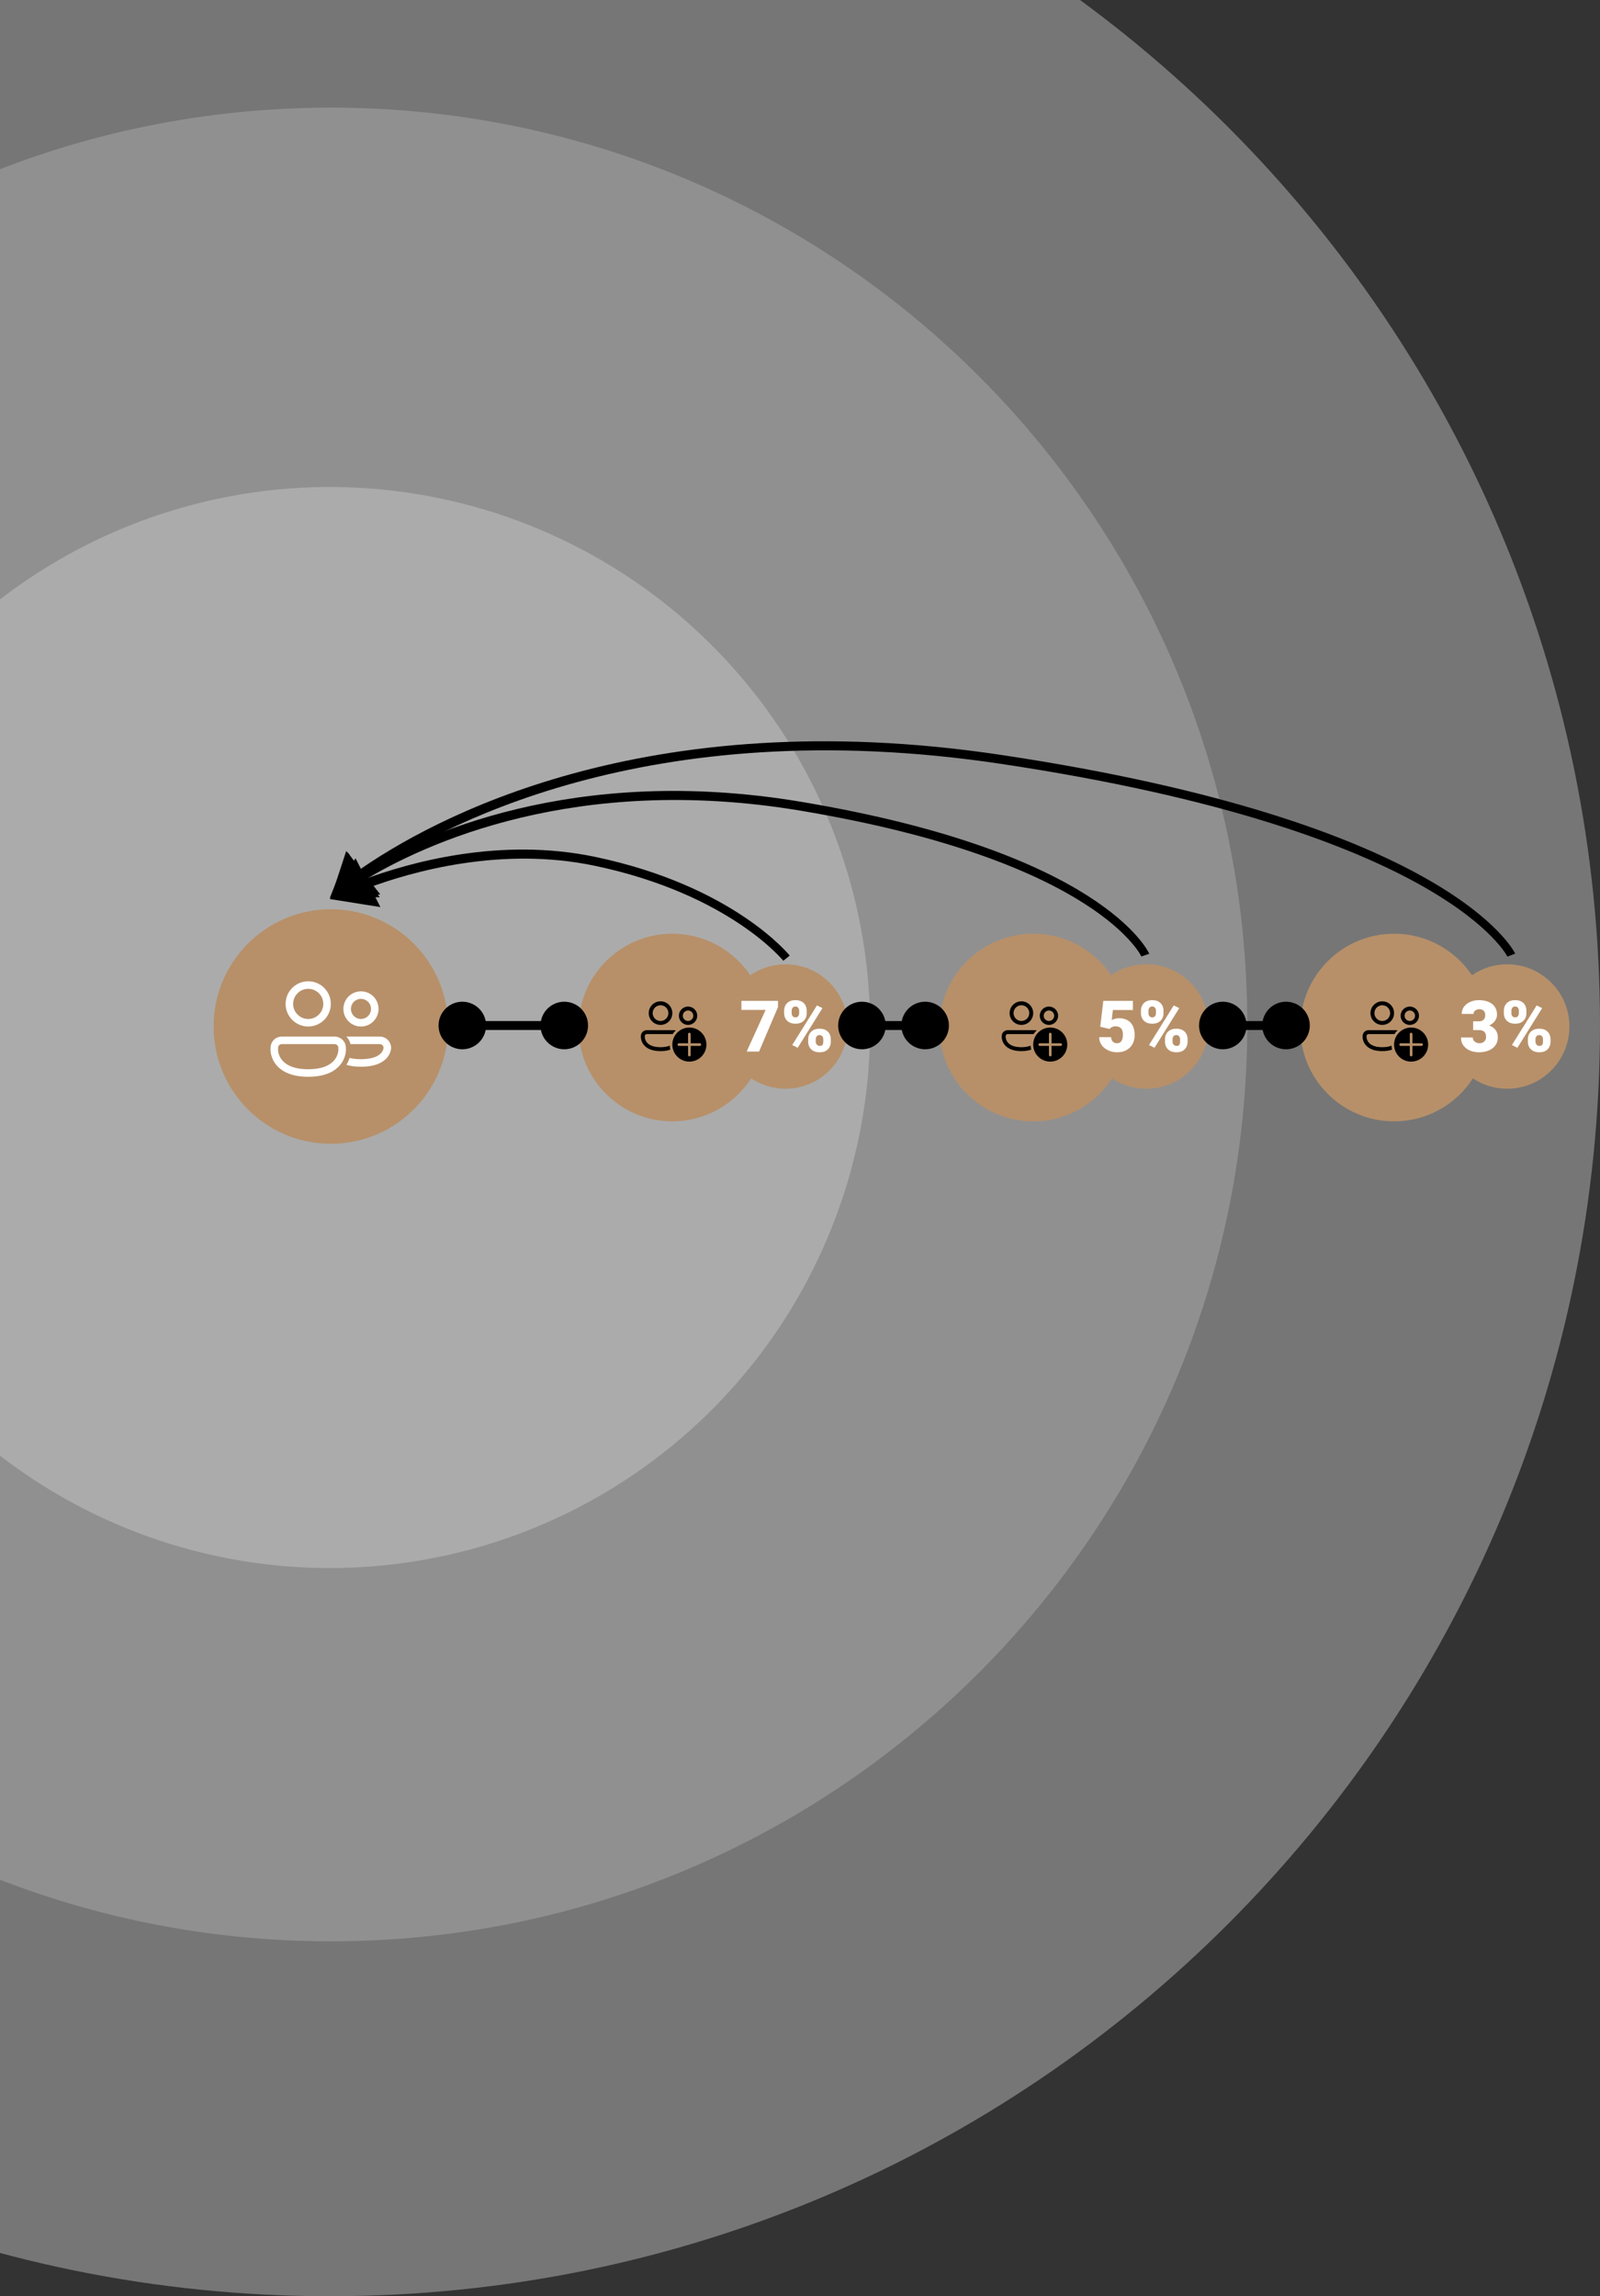 <svg width="359" height="515" viewBox="0 0 359 515" fill="none" xmlns="http://www.w3.org/2000/svg">
<rect x="0" y="0" width="359" height="515" fill="#333333" stroke="none"/>
<path d="M359 230C359 387.401 231.401 515 74 515C-83.401 515 -211 387.401 -211 230C-211 72.599 -83.401 -55 74 -55C231.401 -55 359 72.599 359 230ZM58.663 230C58.663 238.471 65.529 245.337 74 245.337C82.471 245.337 89.337 238.471 89.337 230C89.337 221.529 82.471 214.663 74 214.663C65.529 214.663 58.663 221.529 58.663 230Z" fill="#767676"/>
<path d="M279.859 229.771C279.859 343.337 187.795 435.401 74.229 435.401C-39.338 435.401 -131.401 343.337 -131.401 229.771C-131.401 116.205 -39.338 24.141 74.229 24.141C187.795 24.141 279.859 116.205 279.859 229.771ZM58.969 229.771C58.969 238.199 65.801 245.031 74.229 245.031C82.656 245.031 89.488 238.199 89.488 229.771C89.488 221.344 82.656 214.512 74.229 214.512C65.801 214.512 58.969 221.344 58.969 229.771Z" fill="#919090"/>
<circle cx="74" cy="230.457" r="121.228" fill="#ABABAB"/>
<circle cx="74.228" cy="230.229" r="26.304" fill="#B79069"/>
<path d="M69.156 220.083C68.49 220.083 67.83 220.214 67.215 220.469C66.599 220.724 66.04 221.098 65.569 221.569C65.098 222.04 64.724 222.599 64.469 223.215C64.214 223.83 64.083 224.49 64.083 225.156C64.083 225.822 64.214 226.482 64.469 227.097C64.724 227.713 65.098 228.272 65.569 228.743C66.04 229.214 66.599 229.588 67.215 229.843C67.83 230.098 68.49 230.229 69.156 230.229C70.501 230.229 71.792 229.694 72.743 228.743C73.694 227.792 74.229 226.501 74.229 225.156C74.229 223.811 73.694 222.52 72.743 221.569C71.792 220.617 70.501 220.083 69.156 220.083V220.083ZM65.774 225.156C65.774 224.712 65.862 224.272 66.031 223.862C66.201 223.451 66.451 223.079 66.764 222.765C67.079 222.451 67.451 222.201 67.862 222.031C68.272 221.861 68.712 221.774 69.156 221.774C69.6 221.774 70.04 221.861 70.45 222.031C70.861 222.201 71.233 222.451 71.547 222.765C71.861 223.079 72.111 223.451 72.281 223.862C72.45 224.272 72.538 224.712 72.538 225.156C72.538 226.053 72.182 226.913 71.547 227.547C70.913 228.182 70.053 228.538 69.156 228.538C68.259 228.538 67.399 228.182 66.764 227.547C66.13 226.913 65.774 226.053 65.774 225.156V225.156Z" fill="white"/>
<path d="M80.993 222.337C79.946 222.337 78.942 222.753 78.203 223.493C77.463 224.233 77.047 225.237 77.047 226.283C77.047 227.329 77.463 228.333 78.203 229.073C78.942 229.813 79.946 230.229 80.993 230.229C82.039 230.229 83.043 229.813 83.782 229.073C84.522 228.333 84.938 227.329 84.938 226.283C84.938 225.237 84.522 224.233 83.782 223.493C83.043 222.753 82.039 222.337 80.993 222.337V222.337ZM78.738 226.283C78.738 225.685 78.975 225.112 79.398 224.689C79.821 224.266 80.394 224.028 80.993 224.028C81.591 224.028 82.164 224.266 82.587 224.689C83.01 225.112 83.247 225.685 83.247 226.283C83.247 226.881 83.01 227.454 82.587 227.877C82.164 228.3 81.591 228.538 80.993 228.538C80.394 228.538 79.821 228.3 79.398 227.877C78.975 227.454 78.738 226.881 78.738 226.283Z" fill="white"/>
<path d="M60.701 235.02C60.701 234.347 60.968 233.702 61.444 233.226C61.92 232.751 62.565 232.483 63.238 232.483H75.075C75.747 232.483 76.392 232.751 76.868 233.226C77.344 233.702 77.611 234.347 77.611 235.02V235.618C77.61 235.71 77.603 235.801 77.592 235.891C77.566 236.124 77.525 236.354 77.468 236.581C77.281 237.321 76.949 238.017 76.49 238.627C75.347 240.153 73.167 241.502 69.156 241.502C65.145 241.502 62.965 240.153 61.822 238.627C61.363 238.017 61.032 237.321 60.846 236.581C60.772 236.287 60.725 235.986 60.705 235.683C60.703 235.661 60.702 235.64 60.701 235.618V235.02ZM62.392 235.578V235.598L62.402 235.711C62.414 235.817 62.436 235.976 62.486 236.171C62.617 236.692 62.851 237.182 63.173 237.613C63.933 238.624 65.558 239.811 69.156 239.811C72.754 239.811 74.379 238.624 75.138 237.613C75.532 237.087 75.728 236.562 75.825 236.171C75.873 235.983 75.904 235.791 75.919 235.598L75.92 235.578V235.02C75.92 234.796 75.831 234.581 75.672 234.422C75.514 234.263 75.299 234.174 75.075 234.174H63.238C63.013 234.174 62.798 234.263 62.64 234.422C62.481 234.581 62.392 234.796 62.392 235.02V235.578V235.578ZM77.724 238.819C78.595 239.086 79.671 239.247 80.991 239.247C84.113 239.247 85.859 238.35 86.807 237.268C87.186 236.84 87.466 236.334 87.629 235.785C87.694 235.564 87.735 235.337 87.752 235.107L87.755 235.054V235.02C87.755 234.347 87.487 233.702 87.012 233.226C86.536 232.751 85.891 232.483 85.218 232.483H77.717C78.161 232.947 78.486 233.527 78.639 234.174H85.219C85.442 234.174 85.655 234.262 85.813 234.418C85.971 234.574 86.062 234.786 86.065 235.009C86.055 235.111 86.035 235.212 86.006 235.311C85.912 235.623 85.75 235.911 85.533 236.154C85.002 236.763 83.789 237.556 80.991 237.556C79.93 237.556 79.097 237.442 78.442 237.267C78.268 237.812 78.027 238.333 77.724 238.819V238.819Z" fill="white"/>
<circle cx="150.854" cy="230.457" r="21.043" fill="#B79069"/>
<circle cx="176.243" cy="230.229" r="13.953" fill="#B79069"/>
<g clip-path="url(#clip0_49_2285)">
<path d="M148.206 224.576C147.504 224.576 146.831 224.855 146.335 225.351C145.838 225.847 145.56 226.52 145.56 227.222C145.56 227.924 145.838 228.598 146.335 229.094C146.831 229.59 147.504 229.869 148.206 229.869C148.908 229.869 149.582 229.59 150.078 229.094C150.574 228.598 150.853 227.924 150.853 227.222C150.853 226.52 150.574 225.847 150.078 225.351C149.582 224.855 148.908 224.576 148.206 224.576ZM146.442 227.222C146.442 226.991 146.487 226.761 146.576 226.547C146.665 226.333 146.795 226.139 146.959 225.975C147.122 225.811 147.317 225.681 147.531 225.592C147.745 225.504 147.975 225.458 148.206 225.458C148.438 225.458 148.667 225.504 148.882 225.592C149.096 225.681 149.29 225.811 149.454 225.975C149.618 226.139 149.748 226.333 149.837 226.547C149.925 226.761 149.971 226.991 149.971 227.222C149.971 227.69 149.785 228.139 149.454 228.47C149.123 228.801 148.674 228.987 148.206 228.987C147.738 228.987 147.29 228.801 146.959 228.47C146.628 228.139 146.442 227.69 146.442 227.222V227.222Z" fill="black"/>
<path d="M154.383 225.752C154.112 225.752 153.845 225.805 153.595 225.909C153.345 226.012 153.118 226.164 152.927 226.355C152.736 226.546 152.584 226.773 152.481 227.023C152.377 227.273 152.324 227.54 152.324 227.811C152.324 228.081 152.377 228.349 152.481 228.598C152.584 228.848 152.736 229.075 152.927 229.266C153.118 229.457 153.345 229.609 153.595 229.712C153.845 229.816 154.112 229.869 154.383 229.869C154.929 229.869 155.452 229.652 155.838 229.266C156.225 228.88 156.441 228.357 156.441 227.811C156.441 227.265 156.225 226.741 155.838 226.355C155.452 225.969 154.929 225.752 154.383 225.752ZM153.206 227.811C153.206 227.499 153.33 227.199 153.551 226.979C153.772 226.758 154.071 226.634 154.383 226.634C154.695 226.634 154.994 226.758 155.215 226.979C155.435 227.199 155.559 227.499 155.559 227.811C155.559 228.123 155.435 228.422 155.215 228.642C154.994 228.863 154.695 228.987 154.383 228.987C154.071 228.987 153.772 228.863 153.551 228.642C153.33 228.422 153.206 228.123 153.206 227.811Z" fill="black"/>
<path d="M145.119 231.046C144.768 231.046 144.432 231.185 144.184 231.434C143.935 231.682 143.796 232.018 143.796 232.369V232.682C143.797 232.729 143.8 232.777 143.806 232.824C143.816 232.914 143.835 233.037 143.871 233.184C143.968 233.57 144.142 233.933 144.381 234.251C144.977 235.047 146.114 235.751 148.207 235.751C149.108 235.751 149.832 235.621 150.411 235.409C150.334 235.117 150.288 234.818 150.272 234.516C149.781 234.725 149.114 234.869 148.207 234.869C146.33 234.869 145.482 234.25 145.086 233.722C144.918 233.498 144.796 233.242 144.728 232.97C144.703 232.872 144.687 232.772 144.679 232.671L144.678 232.66V232.369C144.678 232.252 144.725 232.14 144.807 232.057C144.89 231.975 145.002 231.928 145.119 231.928H150.945C151.139 231.622 151.37 231.34 151.632 231.089C151.522 231.061 151.409 231.046 151.295 231.046H145.119Z" fill="black"/>
<path d="M158.5 234.281C158.5 235.295 158.097 236.267 157.38 236.984C156.663 237.701 155.691 238.104 154.677 238.104C153.663 238.104 152.69 237.701 151.973 236.984C151.256 236.267 150.854 235.295 150.854 234.281C150.854 233.267 151.256 232.294 151.973 231.577C152.69 230.86 153.663 230.458 154.677 230.458C155.691 230.458 156.663 230.86 157.38 231.577C158.097 232.294 158.5 233.267 158.5 234.281V234.281ZM154.971 231.928C154.971 231.85 154.94 231.775 154.885 231.72C154.829 231.665 154.755 231.634 154.677 231.634C154.599 231.634 154.524 231.665 154.469 231.72C154.414 231.775 154.383 231.85 154.383 231.928V233.987H152.324C152.246 233.987 152.171 234.018 152.116 234.073C152.061 234.128 152.03 234.203 152.03 234.281C152.03 234.359 152.061 234.433 152.116 234.489C152.171 234.544 152.246 234.575 152.324 234.575H154.383V236.633C154.383 236.711 154.414 236.786 154.469 236.841C154.524 236.896 154.599 236.927 154.677 236.927C154.755 236.927 154.829 236.896 154.885 236.841C154.94 236.786 154.971 236.711 154.971 236.633V234.575H157.029C157.107 234.575 157.182 234.544 157.237 234.489C157.292 234.433 157.323 234.359 157.323 234.281C157.323 234.203 157.292 234.128 157.237 234.073C157.182 234.018 157.107 233.987 157.029 233.987H154.971V231.928Z" fill="black"/>
</g>
<path d="M174.56 224.476V225.882L170.31 235.851H167.528L171.786 226.507H166.356V224.476H174.56ZM175.942 227.265V226.663C175.942 226.231 176.036 225.838 176.224 225.483C176.411 225.129 176.692 224.845 177.067 224.632C177.442 224.418 177.909 224.312 178.466 224.312C179.039 224.312 179.513 224.418 179.888 224.632C180.263 224.845 180.541 225.129 180.724 225.483C180.911 225.838 181.005 226.231 181.005 226.663V227.265C181.005 227.687 180.911 228.075 180.724 228.429C180.541 228.783 180.263 229.067 179.888 229.28C179.518 229.494 179.052 229.601 178.489 229.601C177.922 229.601 177.45 229.494 177.075 229.28C176.7 229.067 176.416 228.783 176.224 228.429C176.036 228.075 175.942 227.687 175.942 227.265ZM177.63 226.663V227.265C177.63 227.421 177.661 227.569 177.724 227.71C177.786 227.851 177.88 227.965 178.005 228.054C178.135 228.137 178.294 228.179 178.481 228.179C178.674 228.179 178.83 228.137 178.95 228.054C179.07 227.965 179.159 227.851 179.216 227.71C179.278 227.569 179.31 227.421 179.31 227.265V226.663C179.31 226.496 179.278 226.343 179.216 226.202C179.159 226.062 179.067 225.95 178.942 225.866C178.817 225.778 178.659 225.733 178.466 225.733C178.284 225.733 178.13 225.778 178.005 225.866C177.88 225.95 177.786 226.062 177.724 226.202C177.661 226.343 177.63 226.496 177.63 226.663ZM181.341 233.663V233.062C181.341 232.634 181.435 232.244 181.622 231.89C181.815 231.535 182.099 231.252 182.474 231.038C182.854 230.825 183.323 230.718 183.88 230.718C184.453 230.718 184.924 230.825 185.294 231.038C185.669 231.252 185.948 231.535 186.13 231.89C186.317 232.244 186.411 232.634 186.411 233.062V233.663C186.411 234.09 186.317 234.481 186.13 234.835C185.948 235.189 185.672 235.473 185.302 235.687C184.932 235.9 184.466 236.007 183.903 236.007C183.336 236.007 182.862 235.9 182.481 235.687C182.101 235.473 181.815 235.189 181.622 234.835C181.435 234.481 181.341 234.09 181.341 233.663ZM183.036 233.062V233.663C183.036 233.825 183.075 233.976 183.153 234.116C183.231 234.257 183.336 234.371 183.466 234.46C183.596 234.543 183.739 234.585 183.896 234.585C184.135 234.585 184.312 234.543 184.427 234.46C184.547 234.371 184.625 234.257 184.661 234.116C184.703 233.976 184.724 233.825 184.724 233.663V233.062C184.724 232.9 184.692 232.749 184.63 232.608C184.567 232.468 184.474 232.356 184.349 232.272C184.224 232.184 184.067 232.14 183.88 232.14C183.692 232.14 183.536 232.184 183.411 232.272C183.286 232.356 183.192 232.468 183.13 232.608C183.067 232.749 183.036 232.9 183.036 233.062ZM184.536 226.108L178.981 234.999L177.755 234.382L183.31 225.491L184.536 226.108Z" fill="white"/>
<circle cx="231.826" cy="230.457" r="21.043" fill="#B79069"/>
<circle cx="257.214" cy="230.229" r="13.953" fill="#B79069"/>
<path d="M229.178 224.576C228.476 224.576 227.803 224.855 227.306 225.351C226.81 225.847 226.531 226.52 226.531 227.222C226.531 227.924 226.81 228.598 227.306 229.094C227.803 229.59 228.476 229.869 229.178 229.869C229.88 229.869 230.553 229.59 231.05 229.094C231.546 228.598 231.825 227.924 231.825 227.222C231.825 226.52 231.546 225.847 231.05 225.351C230.553 224.855 229.88 224.576 229.178 224.576ZM227.414 227.222C227.414 226.991 227.459 226.761 227.548 226.547C227.636 226.333 227.766 226.139 227.93 225.975C228.094 225.811 228.289 225.681 228.503 225.592C228.717 225.504 228.946 225.458 229.178 225.458C229.41 225.458 229.639 225.504 229.853 225.592C230.067 225.681 230.262 225.811 230.426 225.975C230.59 226.139 230.72 226.333 230.808 226.547C230.897 226.761 230.943 226.991 230.943 227.222C230.943 227.69 230.757 228.139 230.426 228.47C230.095 228.801 229.646 228.987 229.178 228.987C228.71 228.987 228.261 228.801 227.93 228.47C227.599 228.139 227.414 227.69 227.414 227.222V227.222Z" fill="black"/>
<path d="M235.354 225.752C235.084 225.752 234.816 225.806 234.567 225.909C234.317 226.013 234.09 226.164 233.899 226.355C233.708 226.547 233.556 226.773 233.453 227.023C233.349 227.273 233.296 227.541 233.296 227.811C233.296 228.081 233.349 228.349 233.453 228.599C233.556 228.849 233.708 229.076 233.899 229.267C234.09 229.458 234.317 229.609 234.567 229.713C234.816 229.816 235.084 229.87 235.354 229.87C235.9 229.87 236.424 229.653 236.81 229.267C237.196 228.881 237.413 228.357 237.413 227.811C237.413 227.265 237.196 226.741 236.81 226.355C236.424 225.969 235.9 225.752 235.354 225.752ZM234.178 227.811C234.178 227.499 234.302 227.2 234.523 226.979C234.743 226.759 235.043 226.635 235.354 226.635C235.666 226.635 235.966 226.759 236.186 226.979C236.407 227.2 236.531 227.499 236.531 227.811C236.531 228.123 236.407 228.422 236.186 228.643C235.966 228.863 235.666 228.987 235.354 228.987C235.043 228.987 234.743 228.863 234.523 228.643C234.302 228.422 234.178 228.123 234.178 227.811Z" fill="black"/>
<path d="M226.09 231.045C225.739 231.045 225.402 231.185 225.154 231.433C224.906 231.681 224.767 232.018 224.767 232.369V232.681C224.767 232.729 224.771 232.776 224.777 232.823C224.787 232.913 224.805 233.037 224.841 233.183C224.939 233.57 225.112 233.932 225.351 234.251C225.948 235.047 227.085 235.751 229.178 235.751C230.078 235.751 230.802 235.62 231.382 235.408C231.305 235.116 231.258 234.817 231.243 234.516C230.751 234.724 230.084 234.869 229.178 234.869C227.3 234.869 226.453 234.249 226.057 233.722C225.889 233.497 225.767 233.241 225.698 232.969C225.674 232.871 225.657 232.771 225.649 232.671L225.649 232.66V232.369C225.649 232.252 225.695 232.14 225.778 232.057C225.861 231.974 225.973 231.928 226.09 231.928H231.916C232.11 231.621 232.34 231.339 232.603 231.089C232.493 231.06 232.379 231.045 232.266 231.045H226.09Z" fill="black"/>
<path d="M239.471 234.281C239.471 235.295 239.069 236.267 238.352 236.984C237.635 237.701 236.662 238.104 235.648 238.104C234.634 238.104 233.662 237.701 232.945 236.984C232.228 236.267 231.825 235.295 231.825 234.281C231.825 233.267 232.228 232.294 232.945 231.577C233.662 230.86 234.634 230.458 235.648 230.458C236.662 230.458 237.635 230.86 238.352 231.577C239.069 232.294 239.471 233.267 239.471 234.281V234.281ZM235.942 231.928C235.942 231.85 235.911 231.775 235.856 231.72C235.801 231.665 235.726 231.634 235.648 231.634C235.57 231.634 235.495 231.665 235.44 231.72C235.385 231.775 235.354 231.85 235.354 231.928V233.987H233.296C233.218 233.987 233.143 234.018 233.088 234.073C233.033 234.128 233.002 234.203 233.002 234.281C233.002 234.359 233.033 234.433 233.088 234.489C233.143 234.544 233.218 234.575 233.296 234.575H235.354V236.633C235.354 236.711 235.385 236.786 235.44 236.841C235.495 236.896 235.57 236.927 235.648 236.927C235.726 236.927 235.801 236.896 235.856 236.841C235.911 236.786 235.942 236.711 235.942 236.633V234.575H238.001C238.079 234.575 238.154 234.544 238.209 234.489C238.264 234.433 238.295 234.359 238.295 234.281C238.295 234.203 238.264 234.128 238.209 234.073C238.154 234.018 238.079 233.987 238.001 233.987H235.942V231.928Z" fill="black"/>
<path d="M248.959 230.78L246.865 230.288L247.553 224.476H254.201V226.522H249.701L249.443 228.78C249.568 228.707 249.779 228.621 250.076 228.522C250.378 228.418 250.712 228.366 251.076 228.366C251.639 228.366 252.136 228.452 252.568 228.624C253.006 228.791 253.376 229.038 253.678 229.366C253.98 229.689 254.206 230.088 254.357 230.562C254.514 231.035 254.592 231.577 254.592 232.187C254.592 232.676 254.511 233.15 254.35 233.608C254.193 234.062 253.951 234.47 253.623 234.835C253.3 235.194 252.891 235.481 252.396 235.694C251.902 235.903 251.316 236.007 250.639 236.007C250.133 236.007 249.641 235.929 249.162 235.772C248.683 235.616 248.251 235.392 247.865 235.101C247.485 234.804 247.183 234.447 246.959 234.03C246.74 233.608 246.633 233.137 246.639 232.616H249.287C249.303 232.892 249.368 233.132 249.482 233.335C249.597 233.538 249.751 233.697 249.943 233.812C250.141 233.921 250.368 233.976 250.623 233.976C250.883 233.976 251.1 233.924 251.271 233.819C251.443 233.715 251.579 233.572 251.678 233.39C251.777 233.207 251.847 232.999 251.889 232.765C251.93 232.525 251.951 232.272 251.951 232.007C251.951 231.726 251.92 231.473 251.857 231.249C251.8 231.025 251.706 230.835 251.576 230.679C251.446 230.517 251.277 230.395 251.068 230.312C250.865 230.228 250.62 230.187 250.334 230.187C249.954 230.187 249.654 230.252 249.436 230.382C249.217 230.512 249.058 230.645 248.959 230.78ZM255.998 227.265V226.663C255.998 226.231 256.092 225.838 256.279 225.483C256.467 225.129 256.748 224.845 257.123 224.632C257.498 224.418 257.964 224.312 258.521 224.312C259.094 224.312 259.568 224.418 259.943 224.632C260.318 224.845 260.597 225.129 260.779 225.483C260.967 225.838 261.061 226.231 261.061 226.663V227.265C261.061 227.687 260.967 228.075 260.779 228.429C260.597 228.783 260.318 229.067 259.943 229.28C259.574 229.494 259.107 229.601 258.545 229.601C257.977 229.601 257.506 229.494 257.131 229.28C256.756 229.067 256.472 228.783 256.279 228.429C256.092 228.075 255.998 227.687 255.998 227.265ZM257.686 226.663V227.265C257.686 227.421 257.717 227.569 257.779 227.71C257.842 227.851 257.936 227.965 258.061 228.054C258.191 228.137 258.35 228.179 258.537 228.179C258.73 228.179 258.886 228.137 259.006 228.054C259.126 227.965 259.214 227.851 259.271 227.71C259.334 227.569 259.365 227.421 259.365 227.265V226.663C259.365 226.496 259.334 226.343 259.271 226.202C259.214 226.062 259.123 225.95 258.998 225.866C258.873 225.778 258.714 225.733 258.521 225.733C258.339 225.733 258.186 225.778 258.061 225.866C257.936 225.95 257.842 226.062 257.779 226.202C257.717 226.343 257.686 226.496 257.686 226.663ZM261.396 233.663V233.062C261.396 232.634 261.49 232.244 261.678 231.89C261.87 231.535 262.154 231.252 262.529 231.038C262.91 230.825 263.378 230.718 263.936 230.718C264.508 230.718 264.98 230.825 265.35 231.038C265.725 231.252 266.003 231.535 266.186 231.89C266.373 232.244 266.467 232.634 266.467 233.062V233.663C266.467 234.09 266.373 234.481 266.186 234.835C266.003 235.189 265.727 235.473 265.357 235.687C264.988 235.9 264.521 236.007 263.959 236.007C263.391 236.007 262.917 235.9 262.537 235.687C262.157 235.473 261.87 235.189 261.678 234.835C261.49 234.481 261.396 234.09 261.396 233.663ZM263.092 233.062V233.663C263.092 233.825 263.131 233.976 263.209 234.116C263.287 234.257 263.391 234.371 263.521 234.46C263.652 234.543 263.795 234.585 263.951 234.585C264.191 234.585 264.368 234.543 264.482 234.46C264.602 234.371 264.68 234.257 264.717 234.116C264.758 233.976 264.779 233.825 264.779 233.663V233.062C264.779 232.9 264.748 232.749 264.686 232.608C264.623 232.468 264.529 232.356 264.404 232.272C264.279 232.184 264.123 232.14 263.936 232.14C263.748 232.14 263.592 232.184 263.467 232.272C263.342 232.356 263.248 232.468 263.186 232.608C263.123 232.749 263.092 232.9 263.092 233.062ZM264.592 226.108L259.037 234.999L257.811 234.382L263.365 225.491L264.592 226.108Z" fill="white"/>
<circle cx="312.796" cy="230.457" r="21.043" fill="#B79069"/>
<path d="M310.149 224.576C309.447 224.576 308.774 224.855 308.277 225.351C307.781 225.847 307.502 226.52 307.502 227.222C307.502 227.924 307.781 228.598 308.277 229.094C308.774 229.59 309.447 229.869 310.149 229.869C310.851 229.869 311.524 229.59 312.02 229.094C312.517 228.598 312.795 227.924 312.795 227.222C312.795 226.52 312.517 225.847 312.02 225.351C311.524 224.855 310.851 224.576 310.149 224.576ZM308.384 227.222C308.384 226.991 308.43 226.761 308.519 226.547C308.607 226.333 308.737 226.139 308.901 225.975C309.065 225.811 309.259 225.681 309.473 225.592C309.688 225.504 309.917 225.458 310.149 225.458C310.38 225.458 310.61 225.504 310.824 225.592C311.038 225.681 311.233 225.811 311.396 225.975C311.56 226.139 311.69 226.333 311.779 226.547C311.868 226.761 311.913 226.991 311.913 227.222C311.913 227.69 311.727 228.139 311.396 228.47C311.065 228.801 310.617 228.987 310.149 228.987C309.681 228.987 309.232 228.801 308.901 228.47C308.57 228.139 308.384 227.69 308.384 227.222V227.222Z" fill="black"/>
<path d="M316.325 225.752C316.055 225.752 315.787 225.806 315.537 225.909C315.288 226.013 315.061 226.164 314.87 226.355C314.678 226.547 314.527 226.773 314.423 227.023C314.32 227.273 314.267 227.541 314.267 227.811C314.267 228.081 314.32 228.349 314.423 228.599C314.527 228.849 314.678 229.076 314.87 229.267C315.061 229.458 315.288 229.609 315.537 229.713C315.787 229.816 316.055 229.87 316.325 229.87C316.871 229.87 317.395 229.653 317.781 229.267C318.167 228.881 318.384 228.357 318.384 227.811C318.384 227.265 318.167 226.741 317.781 226.355C317.395 225.969 316.871 225.752 316.325 225.752ZM315.149 227.811C315.149 227.499 315.273 227.2 315.493 226.979C315.714 226.759 316.013 226.635 316.325 226.635C316.637 226.635 316.936 226.759 317.157 226.979C317.378 227.2 317.502 227.499 317.502 227.811C317.502 228.123 317.378 228.422 317.157 228.643C316.936 228.863 316.637 228.987 316.325 228.987C316.013 228.987 315.714 228.863 315.493 228.643C315.273 228.422 315.149 228.123 315.149 227.811Z" fill="black"/>
<path d="M307.061 231.045C306.71 231.045 306.373 231.185 306.125 231.433C305.877 231.681 305.737 232.018 305.737 232.369V232.681C305.738 232.729 305.741 232.776 305.747 232.823C305.757 232.913 305.776 233.037 305.812 233.183C305.91 233.57 306.083 233.932 306.322 234.251C306.918 235.047 308.056 235.751 310.149 235.751C311.049 235.751 311.773 235.62 312.352 235.408C312.276 235.116 312.229 234.817 312.214 234.516C311.722 234.724 311.055 234.869 310.149 234.869C308.271 234.869 307.424 234.249 307.028 233.722C306.859 233.497 306.737 233.241 306.669 232.969C306.644 232.871 306.628 232.771 306.62 232.671L306.62 232.66V232.369C306.62 232.252 306.666 232.14 306.749 232.057C306.831 231.974 306.944 231.928 307.061 231.928H312.886C313.08 231.621 313.311 231.339 313.573 231.089C313.463 231.06 313.35 231.045 313.236 231.045H307.061Z" fill="black"/>
<path d="M320.442 234.281C320.442 235.295 320.039 236.267 319.322 236.984C318.605 237.701 317.633 238.104 316.619 238.104C315.605 238.104 314.633 237.701 313.916 236.984C313.199 236.267 312.796 235.295 312.796 234.281C312.796 233.267 313.199 232.294 313.916 231.577C314.633 230.86 315.605 230.458 316.619 230.458C317.633 230.458 318.605 230.86 319.322 231.577C320.039 232.294 320.442 233.267 320.442 234.281V234.281ZM316.913 231.928C316.913 231.85 316.882 231.775 316.827 231.72C316.772 231.665 316.697 231.634 316.619 231.634C316.541 231.634 316.466 231.665 316.411 231.72C316.356 231.775 316.325 231.85 316.325 231.928V233.987H314.266C314.188 233.987 314.114 234.018 314.058 234.073C314.003 234.128 313.972 234.203 313.972 234.281C313.972 234.359 314.003 234.433 314.058 234.489C314.114 234.544 314.188 234.575 314.266 234.575H316.325V236.633C316.325 236.711 316.356 236.786 316.411 236.841C316.466 236.896 316.541 236.927 316.619 236.927C316.697 236.927 316.772 236.896 316.827 236.841C316.882 236.786 316.913 236.711 316.913 236.633V234.575H318.972C319.05 234.575 319.124 234.544 319.18 234.489C319.235 234.433 319.266 234.359 319.266 234.281C319.266 234.203 319.235 234.128 319.18 234.073C319.124 234.018 319.05 233.987 318.972 233.987H316.913V231.928Z" fill="black"/>
<circle cx="338.185" cy="230.229" r="13.953" fill="#B79069"/>
<path d="M330.536 229.062H331.817C332.146 229.062 332.414 229.004 332.622 228.89C332.836 228.77 332.994 228.603 333.099 228.39C333.203 228.171 333.255 227.913 333.255 227.616C333.255 227.387 333.205 227.176 333.106 226.983C333.013 226.791 332.867 226.637 332.669 226.522C332.471 226.403 332.218 226.343 331.911 226.343C331.703 226.343 331.5 226.387 331.302 226.476C331.104 226.559 330.94 226.679 330.81 226.835C330.685 226.991 330.622 227.181 330.622 227.405H327.981C327.981 226.759 328.159 226.207 328.513 225.749C328.872 225.285 329.343 224.931 329.927 224.687C330.515 224.437 331.148 224.312 331.825 224.312C332.632 224.312 333.341 224.437 333.95 224.687C334.56 224.931 335.034 225.296 335.372 225.78C335.716 226.259 335.888 226.853 335.888 227.562C335.888 227.952 335.797 228.319 335.614 228.663C335.432 229.007 335.177 229.309 334.849 229.569C334.521 229.83 334.135 230.035 333.692 230.187C333.255 230.332 332.776 230.405 332.255 230.405H330.536V229.062ZM330.536 231.022V229.71H332.255C332.823 229.71 333.341 229.775 333.81 229.905C334.278 230.03 334.682 230.218 335.021 230.468C335.359 230.718 335.619 231.028 335.802 231.397C335.984 231.762 336.075 232.181 336.075 232.655C336.075 233.187 335.968 233.66 335.755 234.077C335.541 234.494 335.242 234.845 334.856 235.132C334.471 235.418 334.021 235.637 333.505 235.788C332.989 235.934 332.429 236.007 331.825 236.007C331.351 236.007 330.877 235.944 330.403 235.819C329.929 235.689 329.497 235.491 329.106 235.226C328.716 234.955 328.401 234.611 328.161 234.194C327.927 233.772 327.81 233.27 327.81 232.687H330.45C330.45 232.926 330.515 233.145 330.646 233.343C330.781 233.535 330.961 233.689 331.185 233.804C331.409 233.918 331.651 233.976 331.911 233.976C332.234 233.976 332.507 233.916 332.731 233.796C332.961 233.671 333.135 233.504 333.255 233.296C333.375 233.088 333.435 232.856 333.435 232.601C333.435 232.215 333.369 231.908 333.239 231.679C333.114 231.45 332.929 231.283 332.685 231.179C332.445 231.075 332.156 231.022 331.817 231.022H330.536ZM337.427 227.265V226.663C337.427 226.231 337.521 225.838 337.708 225.483C337.896 225.129 338.177 224.845 338.552 224.632C338.927 224.418 339.393 224.312 339.95 224.312C340.523 224.312 340.997 224.418 341.372 224.632C341.747 224.845 342.026 225.129 342.208 225.483C342.396 225.838 342.489 226.231 342.489 226.663V227.265C342.489 227.687 342.396 228.075 342.208 228.429C342.026 228.783 341.747 229.067 341.372 229.28C341.002 229.494 340.536 229.601 339.974 229.601C339.406 229.601 338.935 229.494 338.56 229.28C338.185 229.067 337.901 228.783 337.708 228.429C337.521 228.075 337.427 227.687 337.427 227.265ZM339.114 226.663V227.265C339.114 227.421 339.146 227.569 339.208 227.71C339.271 227.851 339.364 227.965 339.489 228.054C339.619 228.137 339.778 228.179 339.966 228.179C340.159 228.179 340.315 228.137 340.435 228.054C340.554 227.965 340.643 227.851 340.7 227.71C340.763 227.569 340.794 227.421 340.794 227.265V226.663C340.794 226.496 340.763 226.343 340.7 226.202C340.643 226.062 340.552 225.95 340.427 225.866C340.302 225.778 340.143 225.733 339.95 225.733C339.768 225.733 339.614 225.778 339.489 225.866C339.364 225.95 339.271 226.062 339.208 226.202C339.146 226.343 339.114 226.496 339.114 226.663ZM342.825 233.663V233.062C342.825 232.634 342.919 232.244 343.106 231.89C343.299 231.535 343.583 231.252 343.958 231.038C344.338 230.825 344.807 230.718 345.364 230.718C345.937 230.718 346.409 230.825 346.778 231.038C347.153 231.252 347.432 231.535 347.614 231.89C347.802 232.244 347.896 232.634 347.896 233.062V233.663C347.896 234.09 347.802 234.481 347.614 234.835C347.432 235.189 347.156 235.473 346.786 235.687C346.416 235.9 345.95 236.007 345.388 236.007C344.82 236.007 344.346 235.9 343.966 235.687C343.586 235.473 343.299 235.189 343.106 234.835C342.919 234.481 342.825 234.09 342.825 233.663ZM344.521 233.062V233.663C344.521 233.825 344.56 233.976 344.638 234.116C344.716 234.257 344.82 234.371 344.95 234.46C345.08 234.543 345.224 234.585 345.38 234.585C345.619 234.585 345.797 234.543 345.911 234.46C346.031 234.371 346.109 234.257 346.146 234.116C346.187 233.976 346.208 233.825 346.208 233.663V233.062C346.208 232.9 346.177 232.749 346.114 232.608C346.052 232.468 345.958 232.356 345.833 232.272C345.708 232.184 345.552 232.14 345.364 232.14C345.177 232.14 345.021 232.184 344.896 232.272C344.771 232.356 344.677 232.468 344.614 232.608C344.552 232.749 344.521 232.9 344.521 233.062ZM346.021 226.108L340.466 234.999L339.239 234.382L344.794 225.491L346.021 226.108Z" fill="white"/>
<path d="M98.402 230C98.402 232.946 100.79 235.333 103.735 235.333C106.681 235.333 109.069 232.946 109.069 230C109.069 227.054 106.681 224.667 103.735 224.667C100.79 224.667 98.402 227.054 98.402 230ZM121.275 230C121.275 232.946 123.663 235.333 126.609 235.333C129.554 235.333 131.942 232.946 131.942 230C131.942 227.054 129.554 224.667 126.609 224.667C123.663 224.667 121.275 227.054 121.275 230ZM103.735 231L126.609 231L126.609 229L103.735 229L103.735 231Z" fill="black"/>
<path d="M188.064 230C188.064 232.946 190.452 235.333 193.397 235.333C196.343 235.333 198.731 232.946 198.731 230C198.731 227.054 196.343 224.667 193.397 224.667C190.452 224.667 188.064 227.054 188.064 230ZM202.246 230C202.246 232.946 204.633 235.333 207.579 235.333C210.524 235.333 212.912 232.946 212.912 230C212.912 227.054 210.524 224.667 207.579 224.667C204.633 224.667 202.246 227.054 202.246 230ZM193.397 231L207.579 231L207.579 229L193.397 229L193.397 231Z" fill="black"/>
<path d="M269.036 230C269.036 232.946 271.424 235.333 274.369 235.333C277.315 235.333 279.702 232.946 279.702 230C279.702 227.054 277.315 224.667 274.369 224.667C271.424 224.667 269.036 227.054 269.036 230ZM283.217 230C283.217 232.946 285.605 235.333 288.551 235.333C291.496 235.333 293.884 232.946 293.884 230C293.884 227.054 291.496 224.667 288.551 224.667C285.605 224.667 283.217 227.054 283.217 230ZM274.369 231L288.551 231L288.551 229L274.369 229L274.369 231Z" fill="black"/>
<path d="M74.001 201.638L85.357 203.443L79.772 192.499L74.001 201.638ZM176.472 214.904C177.192 214.326 177.191 214.326 177.191 214.325C177.191 214.325 177.19 214.324 177.19 214.323C177.189 214.322 177.188 214.321 177.186 214.319C177.184 214.316 177.181 214.312 177.177 214.307C177.168 214.297 177.157 214.284 177.143 214.267C177.115 214.232 177.074 214.184 177.021 214.122C176.914 213.998 176.758 213.82 176.551 213.594C176.136 213.142 175.515 212.498 174.678 211.71C173.002 210.133 170.456 207.978 166.943 205.626C159.915 200.918 149.032 195.429 133.529 192.179L133.413 194.17C148.644 197.362 159.262 202.738 166.051 207.285C169.447 209.559 171.889 211.629 173.473 213.12C174.266 213.866 174.844 214.466 175.22 214.876C175.408 215.08 175.545 215.237 175.633 215.34C175.678 215.392 175.71 215.43 175.729 215.454C175.739 215.466 175.746 215.474 175.75 215.479C175.752 215.481 175.753 215.483 175.754 215.483C175.754 215.484 175.754 215.484 175.754 215.484C175.754 215.484 175.754 215.483 175.754 215.483C175.753 215.483 175.753 215.482 176.472 214.904ZM133.529 192.179C112.204 187.71 91.891 193.388 81.26 197.376L82.158 199.299C92.689 195.349 112.618 189.811 133.413 194.17L133.529 192.179Z" fill="black"/>
<path d="M74 201.408L85.21 201.223L78.03 191.155L74 201.408ZM256.986 214.217C257.869 213.907 257.869 213.906 257.868 213.904C257.868 213.904 257.867 213.902 257.866 213.901C257.865 213.899 257.864 213.896 257.863 213.893C257.86 213.887 257.857 213.879 257.853 213.871C257.844 213.853 257.833 213.831 257.82 213.803C257.792 213.747 257.754 213.671 257.702 213.575C257.598 213.383 257.444 213.113 257.226 212.773C256.79 212.094 256.102 211.135 255.071 209.963C253.007 207.619 249.574 204.428 244.038 200.903C232.972 193.857 213.493 185.471 179.692 179.82L179.657 181.825C213.282 187.447 232.459 195.759 243.192 202.592C248.555 206.007 251.808 209.051 253.705 211.206C254.654 212.284 255.265 213.142 255.633 213.716C255.817 214.003 255.941 214.22 256.015 214.357C256.052 214.426 256.077 214.476 256.091 214.504C256.098 214.519 256.103 214.528 256.104 214.532C256.105 214.534 256.106 214.534 256.105 214.534C256.105 214.533 256.105 214.533 256.104 214.532C256.104 214.531 256.104 214.53 256.104 214.53C256.103 214.529 256.103 214.528 256.986 214.217ZM179.692 179.82C128.63 171.282 94.193 187.342 80.274 195.814L81.446 197.605C95.143 189.267 129.165 173.383 179.657 181.825L179.692 179.82Z" fill="black"/>
<path d="M74.229 201.409L85.325 200.594L77.683 190.864L74.229 201.409ZM339.1 214.218C339.972 213.881 339.971 213.879 339.97 213.878C339.97 213.877 339.969 213.875 339.968 213.874C339.967 213.871 339.965 213.868 339.964 213.864C339.96 213.857 339.956 213.848 339.95 213.837C339.939 213.816 339.925 213.788 339.906 213.753C339.869 213.683 339.817 213.586 339.745 213.464C339.603 213.22 339.388 212.874 339.082 212.437C338.47 211.563 337.497 210.326 336.02 208.811C333.067 205.78 328.105 201.639 320.001 197.045C303.803 187.863 275.016 176.855 224.506 169.296L224.505 171.307C274.867 178.844 303.377 189.794 319.258 198.796C327.194 203.295 331.968 207.302 334.74 210.146C336.126 211.569 337.013 212.702 337.545 213.463C337.812 213.844 337.99 214.132 338.098 214.317C338.152 214.409 338.188 214.476 338.209 214.516C338.22 214.536 338.227 214.55 338.23 214.556C338.232 214.559 338.232 214.561 338.232 214.56C338.232 214.56 338.232 214.56 338.231 214.559C338.231 214.558 338.231 214.557 338.23 214.557C338.23 214.556 338.229 214.554 339.1 214.218ZM224.506 169.296C144.52 157.325 96.734 183.757 80.149 195.429L81.409 197.162C97.742 185.667 145.097 159.422 224.505 171.307L224.506 169.296Z" fill="black"/>
<defs>
<clipPath id="clip0_49_2285">
<rect width="16.469" height="16.469" fill="white" transform="translate(142.619 222.223)"/>
</clipPath>
</defs>
</svg>
